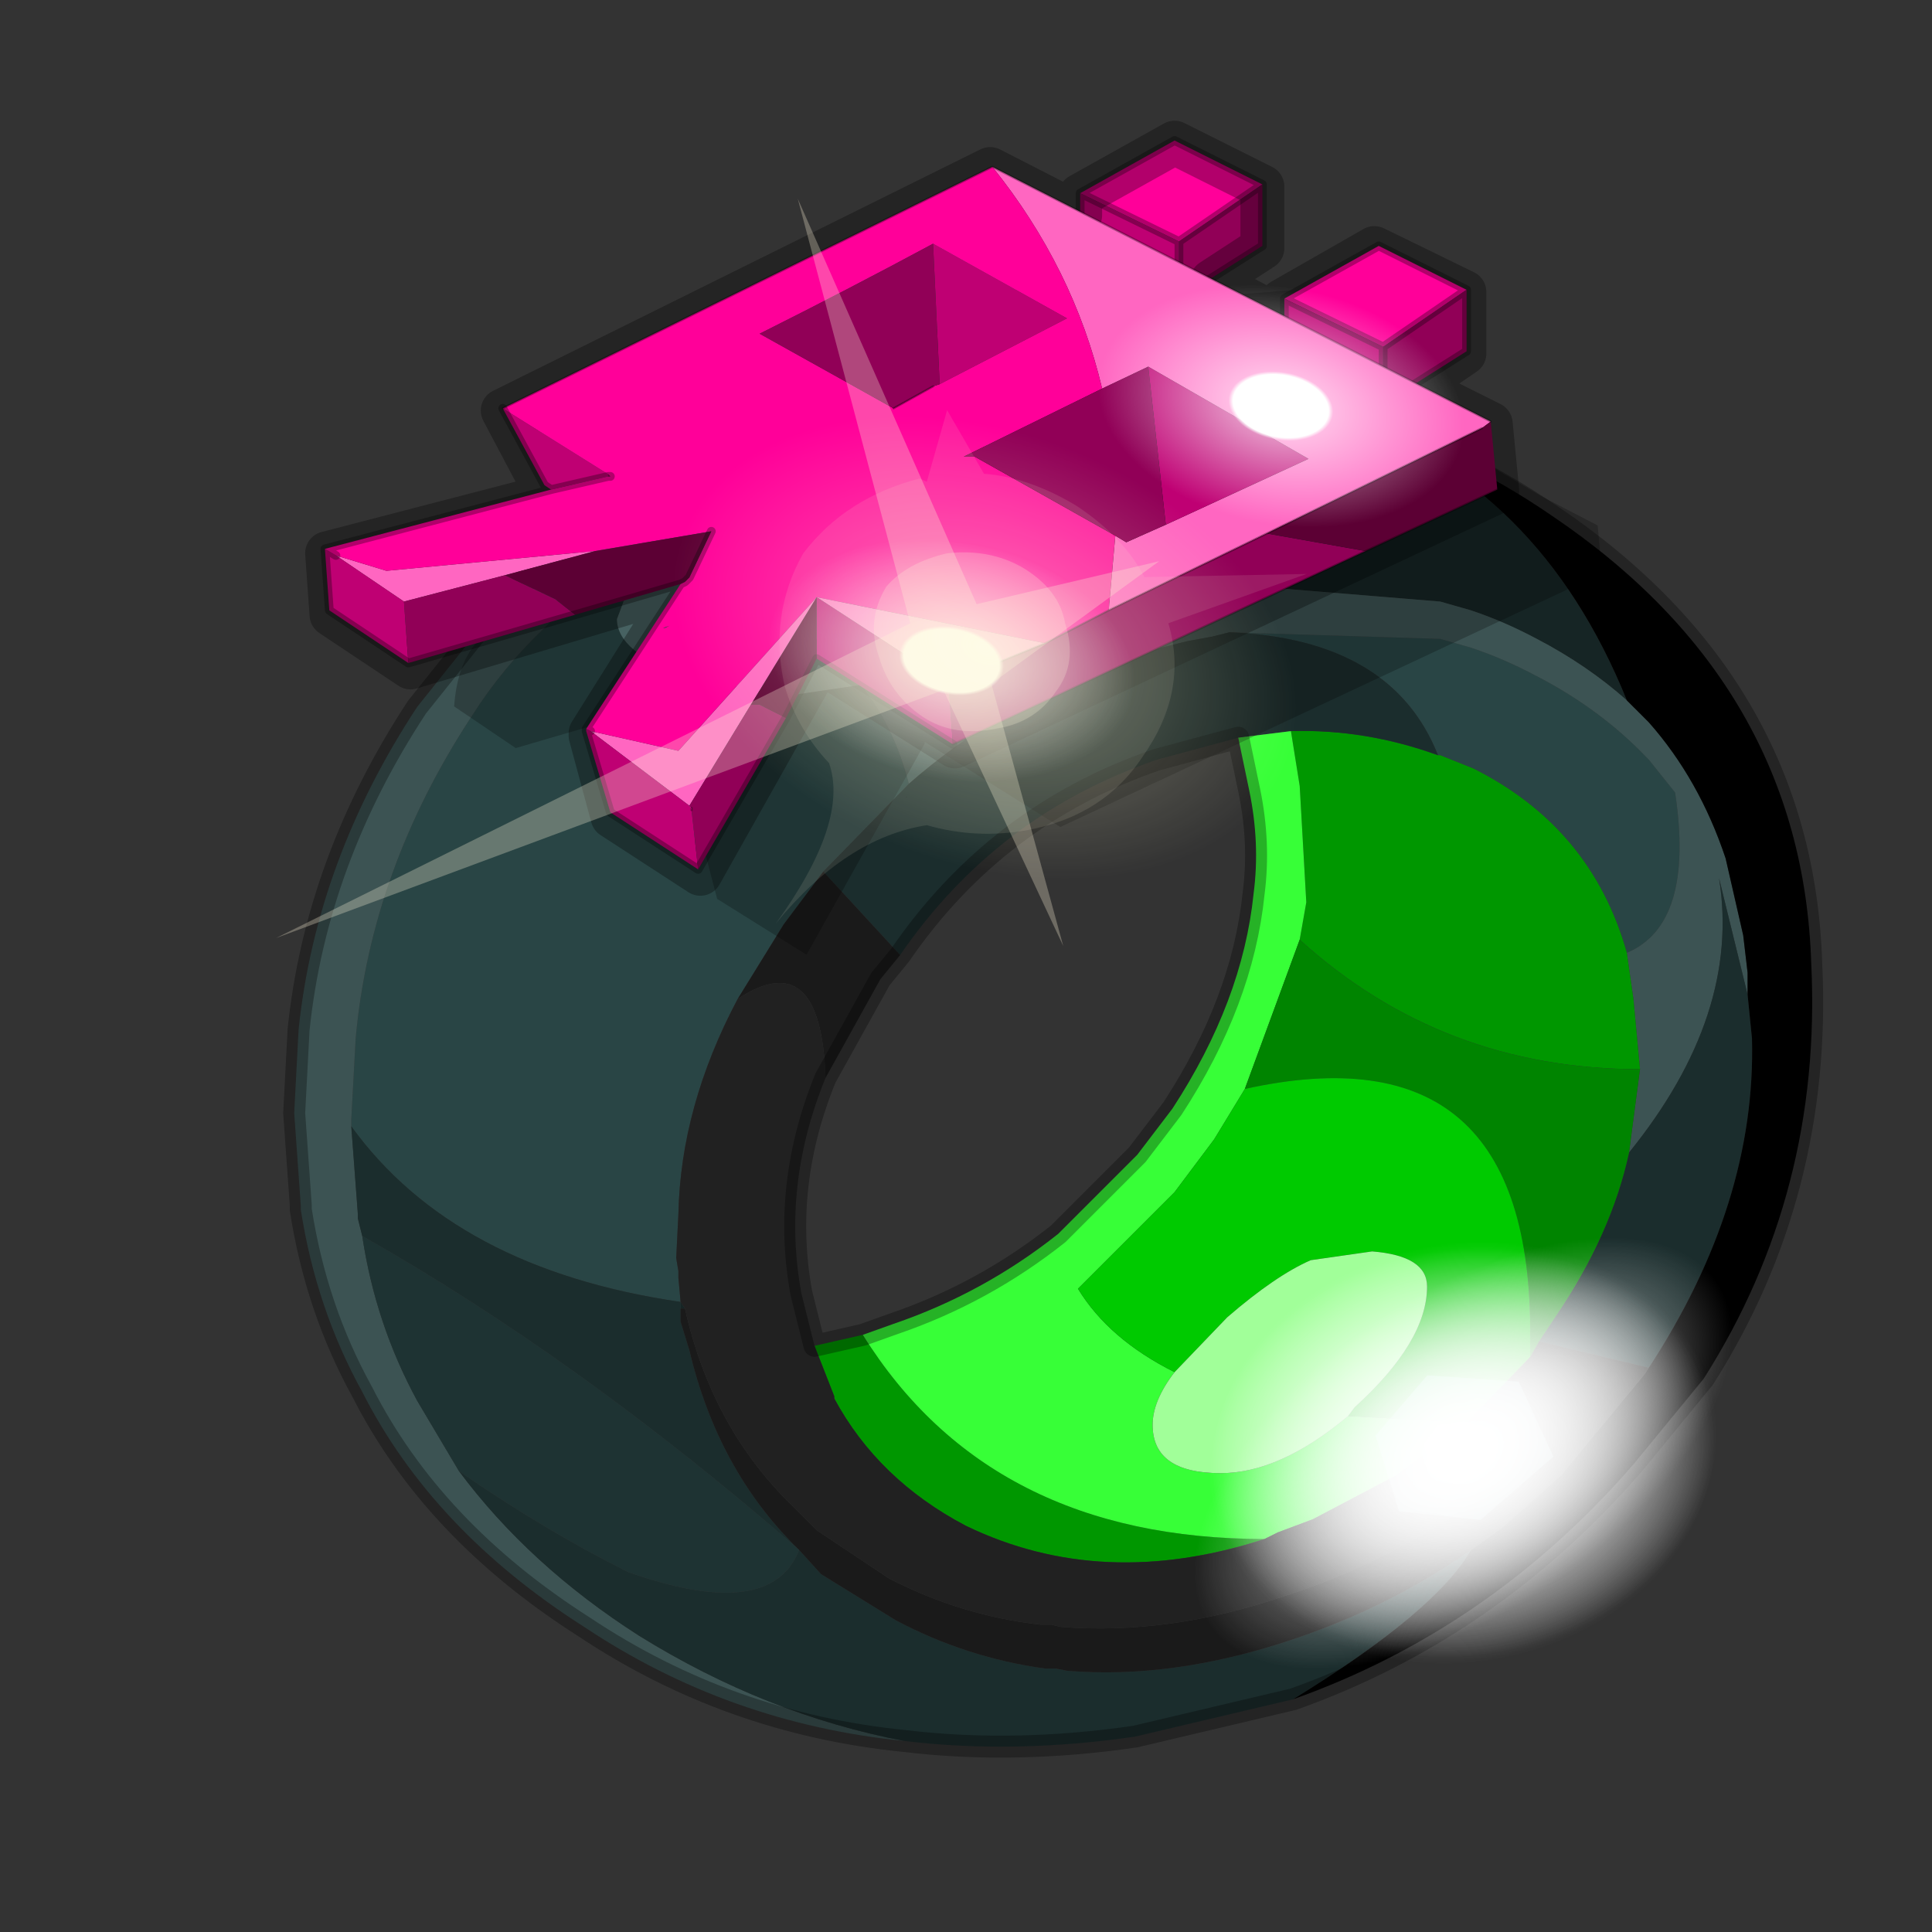 <?xml version="1.0" encoding="UTF-8" standalone="no"?>
<svg xmlns:xlink="http://www.w3.org/1999/xlink" height="440.0px" width="440.0px" xmlns="http://www.w3.org/2000/svg">
  <rect width="100%" height="100%" fill="#333333" stroke="none"/>
  <g transform="matrix(10.0, 0.0, 0.0, 10.0, 0.0, 0.0)">
    <use height="44.0" transform="matrix(1.0, 0.0, 0.0, 1.0, 0.0, 0.0)" width="44.0" xlink:href="#shape0"/>
    <use height="5.65" transform="matrix(0.69, 0.118, -0.135, 0.582, 31.726, 30.977)" width="5.8" xlink:href="#shape1"/>
    <use height="60.8" transform="matrix(0.126, 0.109, 0.142, -0.112, 25.15, 33.25)" width="60.8" xlink:href="#sprite0"/>
    <use height="60.8" transform="matrix(0.092, 0.08, 0.18, -0.141, 25.05, 34.95)" width="60.8" xlink:href="#sprite0"/>
    <use height="60.8" transform="matrix(0.126, 0.109, 0.142, -0.112, 25.2, 33.1)" width="60.8" xlink:href="#sprite0"/>
    <use height="17.65" transform="matrix(1.0, 0.0, 0.0, 1.0, 6.95, 2.75)" width="27.65" xlink:href="#shape3"/>
    <use height="39.2" transform="matrix(0.468, 0.0, 0.0, 0.404, 10.342, 5.907)" width="55.85" xlink:href="#sprite1"/>
    <use height="16.1" transform="matrix(1.0, 0.0, 0.0, 1.0, 7.3, 3.8)" width="26.8" xlink:href="#shape5"/>
    <use height="18.05" transform="matrix(0.367, 0.028, 0.0, 0.316, 24.95, 6.05)" width="23.05" xlink:href="#sprite2"/>
    <use height="18.05" transform="matrix(0.367, 0.028, 0.0, 0.316, 17.45, 11.85)" width="23.05" xlink:href="#sprite2"/>
    <use height="49.4" transform="matrix(0.596, 0.0, 0.0, 0.514, 2.465, 3.805)" width="55.7" xlink:href="#sprite3"/>
  </g>
  <defs>
    <g id="shape0" transform="matrix(1.0, 0.0, 0.0, 1.0, 0.0, 0.0)">
      <path d="M44.0 44.0 L0.0 44.0 0.0 0.0 44.0 0.0 44.0 44.0" fill="#43adca" fill-opacity="0.0" fill-rule="evenodd" stroke="none"/>
      <path d="M23.25 8.75 L28.9 9.1 30.55 9.5 Q35.05 11.0 37.05 15.95 36.15 15.15 35.0 14.55 34.25 14.15 33.5 13.9 L32.8 13.7 29.15 13.4 Q20.9 10.65 22.5 9.25 22.65 8.95 23.25 8.75 M15.5 29.8 L15.5 29.65 15.6 29.8 15.5 29.8" fill="#162525" fill-rule="evenodd" stroke="none"/>
      <path d="M20.7 17.85 L18.75 19.85 17.85 21.05 16.8 22.75 Q15.5 25.2 15.45 27.65 L15.4 28.65 15.45 28.95 15.45 29.1 15.5 29.65 Q10.35 28.9 8.0 25.65 L8.0 25.5 8.1 23.65 Q8.45 19.8 10.75 16.3 11.45 15.2 12.4 14.3 L12.9 13.8 14.2 13.7 14.05 14.1 Q14.05 14.85 15.6 15.4 L17.9 15.85 19.6 15.6 Q20.35 16.5 20.7 17.85 M32.75 17.2 Q31.7 14.55 28.0 14.4 L32.8 14.55 33.5 14.75 Q34.25 15.0 35.0 15.4 36.45 16.15 37.5 17.25 L37.55 17.3 38.15 18.05 Q38.6 21.05 37.05 21.7 36.25 18.85 33.55 17.5 L32.8 17.2 32.75 17.2" fill="#294545" fill-rule="evenodd" stroke="none"/>
      <path d="M20.6 39.65 Q16.6 39.25 13.3 37.05 9.85 34.85 8.25 31.7 7.2 29.8 6.85 27.55 L6.85 27.45 6.7 25.35 6.8 23.45 Q7.2 19.6 9.5 16.1 L11.1 14.1 Q13.0 12.05 15.5 10.75 L17.3 10.75 Q23.1 10.8 24.75 12.8 25.25 13.4 25.4 14.25 L25.85 14.05 27.05 13.75 27.6 13.65 29.15 13.4 32.8 13.7 33.5 13.9 Q34.25 14.15 35.0 14.55 36.15 15.15 37.05 15.95 L37.5 16.4 37.55 16.45 Q38.7 17.75 39.3 19.55 L39.7 21.3 39.8 22.15 39.8 22.65 39.15 20.0 Q39.65 23.1 37.1 26.25 L37.35 24.35 37.2 22.75 37.05 21.7 Q38.6 21.05 38.15 18.05 L37.55 17.3 37.5 17.25 Q36.45 16.15 35.0 15.4 34.25 15.0 33.5 14.75 L32.8 14.55 28.0 14.4 27.6 14.5 27.05 14.6 25.85 14.9 25.3 15.1 Q22.7 16.1 20.7 17.85 20.35 16.5 19.6 15.6 20.0 15.3 20.0 14.85 20.0 13.7 17.65 13.15 L16.5 12.95 15.5 12.9 15.1 13.0 Q14.4 13.2 14.2 13.7 L12.9 13.8 12.4 14.3 Q11.45 15.2 10.75 16.3 8.45 19.8 8.1 23.65 L8.0 25.5 8.0 25.65 8.15 27.65 8.15 27.75 8.25 28.15 Q8.55 30.15 9.5 31.9 L10.45 33.5 Q12.05 35.65 14.55 37.25 17.45 39.05 20.6 39.65" fill="#3c5353" fill-rule="evenodd" stroke="none"/>
      <path d="M29.4 16.65 Q31.1 16.6 32.75 17.2 L32.8 17.2 33.55 17.5 Q36.25 18.85 37.05 21.7 L37.2 22.75 37.35 24.35 Q32.85 24.35 29.6 21.4 L29.75 20.55 29.6 17.9 29.4 16.65 M19.65 30.4 Q22.55 35.05 28.8 35.05 25.1 36.25 22.0 34.75 20.0 33.7 19.0 31.85 L19.0 31.8 18.55 30.65 19.65 30.4" fill="#009700" fill-rule="evenodd" stroke="none"/>
      <path d="M29.45 38.7 L25.85 39.55 Q23.1 39.95 20.6 39.65 17.45 39.05 14.55 37.25 12.05 35.65 10.45 33.5 12.4 34.85 14.3 35.8 17.55 36.95 18.2 35.3 L18.7 35.85 20.4 36.9 Q22.0 37.75 23.8 38.0 L24.05 38.0 24.3 38.05 Q26.7 38.25 29.4 37.35 31.65 36.6 33.5 35.3 32.7 36.7 29.45 38.7 M39.8 22.65 L39.9 23.65 Q40.0 27.4 37.55 31.15 L35.05 30.55 35.45 29.95 Q36.7 28.1 37.1 26.25 39.65 23.1 39.15 20.0 L39.8 22.65 M20.7 17.85 Q22.7 16.1 25.3 15.1 L25.85 14.9 27.05 14.6 27.6 14.5 28.0 14.4 Q31.7 14.55 32.75 17.2 31.1 16.6 29.4 16.65 L28.2 16.8 26.35 17.3 Q22.7 18.55 20.5 21.75 L18.75 19.85 20.7 17.85 M8.0 25.65 Q10.35 28.9 15.5 29.65 L15.5 29.8 15.5 30.1 15.7 30.75 Q16.35 33.5 18.2 35.3 13.2 30.95 8.25 28.15 L8.15 27.75 8.15 27.65 8.0 25.65" fill="#1b2d2d" fill-rule="evenodd" stroke="none"/>
      <path d="M30.55 9.5 Q33.1 10.2 35.35 11.75 41.05 15.6 41.25 21.95 41.5 27.15 38.8 31.4 L37.2 33.35 Q33.95 37.1 29.45 38.7 32.7 36.7 33.5 35.3 L34.2 34.8 35.55 33.6 37.45 31.3 37.55 31.15 Q40.0 27.4 39.9 23.65 L39.8 22.65 39.8 22.15 39.7 21.3 39.3 19.55 Q38.7 17.75 37.55 16.45 L37.5 16.4 37.05 15.95 Q35.05 11.0 30.55 9.5 M15.5 10.75 L16.95 10.15 Q19.1 9.3 21.65 8.95 L23.25 8.75 Q22.65 8.95 22.5 9.25 20.9 10.65 29.15 13.4 L27.6 13.65 27.05 13.75 25.85 14.05 25.4 14.25 Q25.25 13.4 24.75 12.8 23.1 10.8 17.3 10.75 L15.5 10.75" fill="#000000" fill-rule="evenodd" stroke="none"/>
      <path d="M28.2 16.8 L29.4 16.65 29.6 17.9 29.75 20.55 29.6 21.4 28.35 24.8 27.65 25.95 26.75 27.15 24.75 29.15 24.55 29.35 Q25.25 30.5 26.75 31.25 26.25 31.9 26.25 32.45 26.25 33.55 27.8 33.55 29.15 33.55 30.7 32.25 L33.4 32.4 31.8 33.6 29.9 34.6 29.1 34.9 28.8 35.05 Q22.55 35.05 19.65 30.4 L20.35 30.15 Q22.4 29.45 24.1 28.1 L25.9 26.3 26.7 25.25 Q28.3 22.8 28.55 20.35 28.7 19.2 28.45 18.0 L28.2 16.8" fill="#37ff37" fill-rule="evenodd" stroke="none"/>
      <path d="M19.6 15.6 L17.9 15.85 15.6 15.4 Q14.05 14.85 14.05 14.1 L14.2 13.7 Q14.4 13.2 15.1 13.0 L15.5 12.9 16.5 12.95 17.65 13.15 Q20.0 13.7 20.0 14.85 20.0 15.3 19.6 15.6" fill="#5d8080" fill-rule="evenodd" stroke="none"/>
      <path d="M37.55 31.15 L37.45 31.3 35.55 33.6 34.2 34.8 33.5 35.3 Q31.65 36.6 29.4 37.35 26.7 38.25 24.3 38.05 L24.05 38.0 23.8 38.0 Q22.0 37.75 20.4 36.9 L18.7 35.85 18.2 35.3 Q16.35 33.5 15.7 30.75 L15.5 30.1 15.5 29.8 15.6 29.8 Q16.2 32.5 18.05 34.3 L18.6 34.85 20.25 35.95 Q21.9 36.8 23.7 37.0 L23.95 37.0 24.15 37.05 Q26.6 37.25 29.25 36.35 31.55 35.6 33.4 34.3 L34.1 33.8 35.0 33.0 Q34.15 32.45 31.8 33.6 L33.4 32.4 34.85 30.9 35.05 30.55 37.55 31.15 M18.75 19.85 L20.5 21.75 20.05 22.3 18.8 24.55 Q18.7 21.5 16.8 22.75 L17.85 21.05 18.75 19.85" fill="#1a1a1a" fill-rule="evenodd" stroke="none"/>
      <path d="M28.8 35.05 L29.1 34.9 29.9 34.6 31.8 33.6 Q34.15 32.45 35.0 33.0 L34.1 33.8 33.4 34.3 Q31.55 35.6 29.25 36.35 26.6 37.25 24.15 37.05 L23.95 37.0 23.7 37.0 Q21.9 36.8 20.25 35.95 L18.6 34.85 18.05 34.3 Q16.2 32.5 15.6 29.8 L15.5 29.65 15.45 29.1 15.45 28.95 15.4 28.65 15.45 27.65 Q15.5 25.2 16.8 22.75 18.7 21.5 18.8 24.55 17.8 27.0 18.25 29.45 L18.55 30.65 19.0 31.8 19.0 31.85 Q20.0 33.7 22.0 34.75 25.1 36.25 28.8 35.05" fill="#212121" fill-rule="evenodd" stroke="none"/>
      <path d="M18.2 35.3 Q17.55 36.95 14.3 35.8 12.4 34.85 10.45 33.5 L9.5 31.9 Q8.55 30.15 8.25 28.15 13.2 30.95 18.2 35.3" fill="#1e3333" fill-rule="evenodd" stroke="none"/>
      <path d="M37.35 24.35 L37.1 26.25 Q36.7 28.1 35.45 29.95 L35.05 30.55 34.85 30.9 34.85 30.45 Q34.9 23.35 28.35 24.8 L29.6 21.4 Q32.85 24.35 37.35 24.35" fill="#008400" fill-rule="evenodd" stroke="none"/>
      <path d="M33.4 32.4 L30.7 32.25 30.85 32.05 Q32.5 30.55 32.5 29.3 32.5 28.6 31.25 28.5 L29.85 28.7 Q29.05 29.05 27.95 30.0 L26.75 31.25 Q25.25 30.5 24.55 29.35 L24.75 29.15 26.75 27.15 27.65 25.95 28.35 24.8 Q34.9 23.35 34.85 30.45 L34.85 30.9 33.4 32.4" fill="#00ca00" fill-rule="evenodd" stroke="none"/>
      <path d="M30.7 32.25 Q29.15 33.55 27.8 33.55 26.25 33.55 26.25 32.45 26.25 31.9 26.75 31.25 L27.95 30.0 Q29.05 29.05 29.85 28.7 L31.25 28.5 Q32.5 28.6 32.5 29.3 32.5 30.55 30.85 32.05 L30.7 32.25" fill="#a1ff99" fill-rule="evenodd" stroke="none"/>
      <path d="M30.55 9.5 Q33.1 10.2 35.35 11.75 41.05 15.6 41.25 21.95 41.5 27.15 38.8 31.4 L37.2 33.35 Q33.95 37.1 29.45 38.7 L25.85 39.55 Q23.1 39.95 20.6 39.65 16.6 39.25 13.3 37.05 9.85 34.85 8.25 31.7 7.2 29.8 6.85 27.55 L6.85 27.45 6.7 25.35 6.8 23.45 Q7.2 19.6 9.5 16.1 L11.1 14.1 Q13.0 12.05 15.5 10.75 L16.95 10.15 Q19.1 9.3 21.65 8.95 L23.25 8.75 28.9 9.1 30.55 9.5 M20.5 21.75 Q22.7 18.55 26.35 17.3 L28.2 16.8 28.45 18.0 Q28.7 19.2 28.55 20.35 28.3 22.8 26.7 25.25 L25.9 26.3 24.1 28.1 Q22.4 29.45 20.35 30.15 L19.65 30.4 M18.8 24.55 L20.05 22.3 20.5 21.75 M18.8 24.55 Q17.8 27.0 18.25 29.45 L18.55 30.65 19.65 30.4" fill="none" stroke="#000000" stroke-linecap="round" stroke-linejoin="round" stroke-opacity="0.302" stroke-width="0.5"/>
    </g>
    <g id="shape1" transform="matrix(1.0, 0.0, 0.0, 1.0, 2.9, 2.8)">
      <path d="M0.55 0.9 Q0.25 1.25 -0.2 1.25 -0.65 1.25 -1.0 0.9 L-1.3 0.15 -1.0 -0.65 -0.2 -0.95 Q0.25 -0.95 0.55 -0.65 L0.9 0.15 0.55 0.9" fill="#ffffe6" fill-rule="evenodd" stroke="none"/>
      <path d="M2.9 -0.2 L1.05 2.65 -1.6 2.85 -2.9 0.15 -1.7 -2.45 1.25 -2.8 2.9 -0.2 M0.55 0.9 L0.9 0.15 0.55 -0.65 Q0.25 -0.95 -0.2 -0.95 L-1.0 -0.65 -1.3 0.15 -1.0 0.9 Q-0.65 1.25 -0.2 1.25 0.25 1.25 0.55 0.9" fill="#a3f9ff" fill-opacity="0.431" fill-rule="evenodd" stroke="none"/>
    </g>
    <g id="sprite0" transform="matrix(1.0, 0.0, 0.0, 1.0, 0.0, 0.0)">
      <use height="60.8" transform="matrix(1.0, 0.0, 0.0, 1.0, 0.0, 0.0)" width="60.8" xlink:href="#shape2"/>
    </g>
    <g id="shape2" transform="matrix(1.0, 0.0, 0.0, 1.0, 0.0, 0.0)">
      <path d="M60.8 30.4 Q60.8 43.0 51.9 51.9 43.0 60.8 30.4 60.8 17.8 60.8 8.9 51.9 0.0 43.0 0.0 30.4 0.0 17.8 8.9 8.9 17.8 0.0 30.4 0.0 43.0 0.0 51.9 8.9 60.8 17.8 60.8 30.4" fill="url(#gradient0)" fill-rule="evenodd" stroke="none"/>
    </g>
    <radialGradient cx="0" cy="0" gradientTransform="matrix(0.037, 0.0, 0.0, 0.037, 30.4, 30.4)" gradientUnits="userSpaceOnUse" id="gradient0" r="819.2" spreadMethod="pad">
      <stop offset="0.0" stop-color="#ffffff"/>
      <stop offset="1.0" stop-color="#ffffff" stop-opacity="0.0"/>
    </radialGradient>
    <g id="shape3" transform="matrix(1.0, 0.0, 0.0, 1.0, -6.95, -2.75)">
      <path d="M24.6 4.4 L26.75 3.2 28.75 4.2 26.85 5.5 24.6 4.4" fill="#ff0099" fill-rule="evenodd" stroke="none"/>
      <path d="M28.75 4.2 L28.75 5.6 26.85 6.8 26.85 5.5 28.75 4.2" fill="#910057" fill-rule="evenodd" stroke="none"/>
      <path d="M26.85 6.8 L24.6 5.55 24.6 4.4 26.85 5.5 26.85 6.8" fill="#bf0073" fill-rule="evenodd" stroke="none"/>
      <path d="M28.75 4.2 L28.75 5.6 26.85 6.8 24.6 5.55 24.6 4.4 26.75 3.2 28.75 4.2 26.85 5.5 26.85 6.8 M24.6 4.4 L26.85 5.5" fill="none" stroke="#000000" stroke-linecap="round" stroke-linejoin="round" stroke-opacity="0.302" stroke-width="0.2"/>
      <path d="M22.55 3.85 L11.45 9.35 12.35 11.05 12.65 11.25 7.45 12.6 7.55 14.0 9.35 15.2 15.55 13.35 13.45 16.7 13.45 16.75 13.95 18.6 15.95 19.9 18.65 15.1 18.65 15.05 21.75 17.0 34.1 11.2 33.95 9.65 32.25 8.8 33.35 8.05 33.35 6.65 31.3 5.65 29.2 6.85 29.2 7.25 27.6 6.4 28.75 5.65 28.75 4.25 26.75 3.25 24.6 4.45 24.6 4.9 22.55 3.85 Z" fill="none" stroke="#000000" stroke-linecap="round" stroke-linejoin="round" stroke-opacity="0.302" stroke-width="1.0"/>
    </g>
    <g id="sprite1" transform="matrix(1.0, 0.0, 0.0, 1.0, -1.05, -2.0)">
      <use height="39.2" transform="matrix(1.0, 0.0, 0.0, 1.0, 1.05, 2.0)" width="55.85" xlink:href="#shape4"/>
    </g>
    <g id="shape4" transform="matrix(1.0, 0.0, 0.0, 1.0, -1.05, -2.0)">
      <path d="M45.5 4.85 Q45.1 5.55 44.95 6.4 L43.05 7.8 45.25 9.1 46.0 10.1 50.25 12.8 53.95 15.35 56.7 17.0 56.9 19.7 30.55 34.0 23.95 29.2 23.95 29.3 18.2 41.2 13.85 38.05 12.8 33.4 12.8 33.35 17.3 25.05 4.05 29.55 1.05 27.2 Q1.3 23.15 3.95 22.35 6.55 21.55 7.15 21.0 L11.1 19.8 10.5 19.35 9.8 17.7 10.35 16.7 Q10.35 15.15 10.0 14.3 L31.4 2.0 Q31.45 2.7 31.85 3.35 32.6 4.7 34.5 4.7 L37.25 4.15 43.35 3.6 45.5 3.8 45.5 4.85 M22.15 10.2 L22.2 10.2 23.35 9.5 22.15 10.2 M16.65 27.6 L16.7 27.5 16.55 27.6 16.65 27.6 M23.1 32.3 L23.05 32.35 23.05 32.3 23.1 32.3" fill="#000000" fill-opacity="0.235" fill-rule="evenodd" stroke="none"/>
    </g>
    <g id="shape5" transform="matrix(1.0, 0.0, 0.0, 1.0, -7.3, -3.8)">
      <path d="M29.25 6.8 L31.4 5.6 33.4 6.6 31.5 7.9 29.25 6.8" fill="#ff0099" fill-rule="evenodd" stroke="none"/>
      <path d="M33.4 6.6 L33.4 8.0 31.5 9.2 31.5 7.9 33.4 6.6" fill="#910057" fill-rule="evenodd" stroke="none"/>
      <path d="M31.5 9.2 L29.25 7.95 29.25 6.8 31.5 7.9 31.5 9.2" fill="#bf0073" fill-rule="evenodd" stroke="none"/>
      <path d="M33.4 6.6 L33.4 8.0 31.5 9.2 29.25 7.95 29.25 6.8 31.4 5.6 33.4 6.6 31.5 7.9 31.5 9.2 M29.25 6.8 L31.5 7.9" fill="none" stroke="#000000" stroke-linecap="round" stroke-linejoin="round" stroke-opacity="0.302" stroke-width="0.2"/>
      <path d="M33.95 9.6 L33.75 9.75 28.85 12.15 25.25 13.9 25.4 12.2 25.65 12.35 26.55 11.95 29.8 10.45 26.15 8.35 25.1 8.85 Q24.45 6.1 22.6 3.8 L33.95 9.6 M23.8 14.65 L21.6 15.55 18.6 13.6 23.8 14.65 M9.2 13.7 L7.65 12.65 8.8 13.0 13.55 12.55 11.5 13.1 9.2 13.7 M13.45 16.65 L15.45 17.1 18.6 13.6 17.1 16.05 15.7 18.35 13.45 16.65" fill="#ff66c1" fill-rule="evenodd" stroke="none"/>
      <path d="M26.15 8.35 L29.8 10.45 26.55 11.95 26.15 8.35 M21.6 15.55 L21.7 16.95 18.6 15.0 18.6 13.6 21.6 15.55 M13.85 10.8 L13.85 10.85 12.55 11.15 12.4 11.05 11.45 9.3 13.85 10.8 M21.4 8.75 L21.25 5.55 24.3 7.25 21.4 8.75 M9.2 13.7 L9.3 15.1 7.5 13.9 7.4 12.5 7.65 12.65 9.2 13.7 M13.35 16.6 L13.45 16.65 15.7 18.35 15.75 18.45 15.9 19.8 13.9 18.5 13.35 16.65 13.35 16.6" fill="#bf0073" fill-rule="evenodd" stroke="none"/>
      <path d="M22.6 3.8 Q24.45 6.1 25.1 8.85 L21.95 10.4 22.2 10.4 25.4 12.2 25.25 13.9 23.8 14.65 18.6 13.6 15.45 17.1 13.45 16.65 13.35 16.6 15.5 13.3 15.6 13.25 15.7 13.15 16.2 12.1 13.55 12.55 8.8 13.0 7.65 12.65 7.4 12.5 12.55 11.15 13.85 10.85 13.9 10.85 13.85 10.8 11.45 9.3 22.6 3.8 M20.35 9.3 L21.25 8.8 21.4 8.75 24.3 7.25 21.25 5.55 Q19.3 6.6 17.3 7.6 L20.35 9.3 M15.7 18.35 L15.75 18.4 15.75 18.45 15.7 18.35 M15.25 14.25 L15.1 14.3 15.15 14.3 15.25 14.25" fill="#ff0099" fill-rule="evenodd" stroke="none"/>
      <path d="M28.85 12.15 L31.1 12.55 21.7 16.95 21.6 15.55 23.8 14.65 25.25 13.9 28.85 12.15 M25.1 8.85 L26.15 8.35 26.55 11.95 25.65 12.35 25.4 12.2 22.2 10.4 21.95 10.4 25.1 8.85 M13.85 10.85 L13.85 10.8 13.9 10.85 13.85 10.85 M21.25 8.8 L20.35 9.3 17.3 7.6 Q19.3 6.6 21.25 5.55 L21.4 8.75 21.25 8.8 M9.3 15.1 L9.2 13.7 11.5 13.1 12.65 13.65 13.1 14.0 9.3 15.1 M17.9 16.35 L15.9 19.8 15.75 18.45 15.75 18.4 15.7 18.35 17.1 16.05 17.3 16.05 17.9 16.35" fill="#910057" fill-rule="evenodd" stroke="none"/>
      <path d="M33.75 9.75 L33.95 9.6 34.1 11.15 31.1 12.55 28.85 12.15 33.75 9.75 M13.1 14.0 L12.65 13.65 11.5 13.1 13.55 12.55 16.2 12.1 15.7 13.15 15.6 13.25 15.5 13.3 13.1 14.0 M18.6 15.0 L17.9 16.35 17.3 16.05 17.1 16.05 18.6 13.6 18.6 15.0" fill="#5c0034" fill-rule="evenodd" stroke="none"/>
      <path d="M33.75 9.75 L28.85 12.15 M31.1 12.55 L34.1 11.15 M33.95 9.6 L22.6 3.8 M25.25 13.9 L28.85 12.15 M25.25 13.9 L23.8 14.65 21.6 15.55 M21.7 16.95 L31.1 12.55 M20.35 9.3 L21.25 8.8 M15.75 18.4 L15.75 18.45 M11.45 9.3 L22.6 3.8" fill="none" stroke="#000000" stroke-linecap="round" stroke-linejoin="round" stroke-opacity="0.302" stroke-width="0.05"/>
      <path d="M13.85 10.85 L13.9 10.85 M11.45 9.3 L12.4 11.05 12.55 11.15 13.85 10.85 M7.65 12.65 L7.4 12.5 7.5 13.9 9.3 15.1 13.1 14.0 M16.2 12.1 L15.7 13.15 15.6 13.25 15.5 13.3 13.35 16.6 13.45 16.65 M18.6 15.0 L17.9 16.35 15.9 19.8 13.9 18.5 13.35 16.65 13.35 16.6 M21.7 16.95 L18.6 15.0 M15.5 13.3 L13.1 14.0 M7.4 12.5 L12.55 11.15" fill="none" stroke="#000000" stroke-linecap="round" stroke-linejoin="round" stroke-opacity="0.302" stroke-width="0.2"/>
    </g>
    <g id="sprite2" transform="matrix(1.0, 0.0, 0.0, 1.0, 0.0, 0.0)">
      <use height="18.05" transform="matrix(1.0, 0.0, 0.0, 1.0, 0.0, 0.0)" width="23.05" xlink:href="#shape6"/>
    </g>
    <g id="shape6" transform="matrix(1.0, 0.0, 0.0, 1.0, 0.0, 0.0)">
      <path d="M11.75 18.05 Q7.0 18.2 3.5 15.55 0.05 12.9 0.0 9.15 -0.1 5.5 3.25 2.8 6.6 0.1 11.3 0.0 16.0 0.0 19.45 2.65 22.95 5.3 23.05 8.9 23.15 12.7 19.8 15.4 16.45 18.1 11.75 18.05" fill="url(#gradient1)" fill-rule="evenodd" stroke="none"/>
    </g>
    <radialGradient cx="0" cy="0" gradientTransform="matrix(0.011, 0.008, -0.01, 0.008, 11.5, 9.1)" gradientUnits="userSpaceOnUse" id="gradient1" r="819.2" spreadMethod="pad">
      <stop offset="0.0" stop-color="#ffffff"/>
      <stop offset="0.243" stop-color="#ffffff"/>
      <stop offset="0.267" stop-color="#ffffff" stop-opacity="0.561"/>
      <stop offset="0.933" stop-color="#ffffff" stop-opacity="0.0"/>
    </radialGradient>
    <g id="sprite3" transform="matrix(1.0, 0.0, 0.0, 1.0, -6.15, 12.45)">
      <use height="15.35" transform="matrix(1.409, -1.409, 1.409, 1.409, 6.15, 15.3)" width="19.7" xlink:href="#sprite4"/>
      <use height="39.45" transform="matrix(1.0, 0.0, 0.0, 1.0, 17.25, -10.85)" width="44.6" xlink:href="#shape8"/>
    </g>
    <g id="sprite4" transform="matrix(1.0, 0.0, 0.0, 1.0, 0.0, 0.0)">
      <use height="15.35" transform="matrix(1.0, 0.0, 0.0, 1.0, 0.0, 0.0)" width="19.7" xlink:href="#shape7"/>
    </g>
    <g id="shape7" transform="matrix(1.0, 0.0, 0.0, 1.0, 0.0, 0.0)">
      <path d="M13.55 8.2 L0.0 4.55 12.95 9.7 10.55 15.35 13.7 10.25 17.9 10.6 14.75 8.8 18.7 0.0 13.55 8.2" fill="#fcf3d8" fill-opacity="0.294" fill-rule="evenodd" stroke="none"/>
      <path d="M10.25 9.3 Q9.6 10.5 7.0 11.1 9.3 10.7 10.6 11.6 11.05 12.5 11.9 13.05 13.15 13.85 14.6 13.45 16.25 13.05 17.05 11.7 L19.7 12.8 17.45 10.65 Q17.8 9.75 17.65 8.6 17.45 7.5 16.9 6.85 L17.4 5.35 16.0 6.2 15.95 6.05 Q14.65 5.35 13.2 5.65 11.75 6.15 10.85 7.5 10.35 8.35 10.25 9.3 M15.95 8.85 Q16.1 9.7 15.65 10.3 15.2 11.1 14.45 11.25 13.7 11.45 13.1 11.05 12.35 10.6 12.25 9.85 12.15 9.05 12.6 8.3 13.0 7.55 13.8 7.3 14.45 7.2 15.15 7.6 15.8 8.1 15.95 8.85" fill="#fcf3d8" fill-opacity="0.11" fill-rule="evenodd" stroke="none"/>
      <path d="M15.95 8.85 Q15.8 8.1 15.15 7.6 14.45 7.2 13.8 7.3 13.0 7.55 12.6 8.3 12.15 9.05 12.25 9.85 12.35 10.6 13.1 11.05 13.7 11.45 14.45 11.25 15.2 11.1 15.65 10.3 16.1 9.7 15.95 8.85" fill="#fcf3d8" fill-opacity="0.314" fill-rule="evenodd" stroke="none"/>
    </g>
    <g id="shape8" transform="matrix(1.0, 0.0, 0.0, 1.0, -17.25, 10.85)">
      <path d="M59.1 22.3 Q54.9 28.3 46.05 28.6 37.3 28.9 29.0 23.1 21.05 17.55 18.15 9.45 15.65 1.3 20.05 -4.7 24.25 -10.65 33.0 -10.85 41.75 -10.85 49.85 -5.3 58.0 0.3 60.9 8.35 63.5 16.45 59.1 22.3" fill="url(#gradient2)" fill-rule="evenodd" stroke="none"/>
    </g>
    <radialGradient cx="0" cy="0" gradientTransform="matrix(-0.031, -0.021, 0.017, -0.022, 39.65, 8.85)" gradientUnits="userSpaceOnUse" id="gradient2" r="819.2" spreadMethod="pad">
      <stop offset="0.0" stop-color="#ffffde" stop-opacity="0.388"/>
      <stop offset="0.412" stop-color="#ffffcc" stop-opacity="0.0"/>
    </radialGradient>
  </defs>
</svg>
